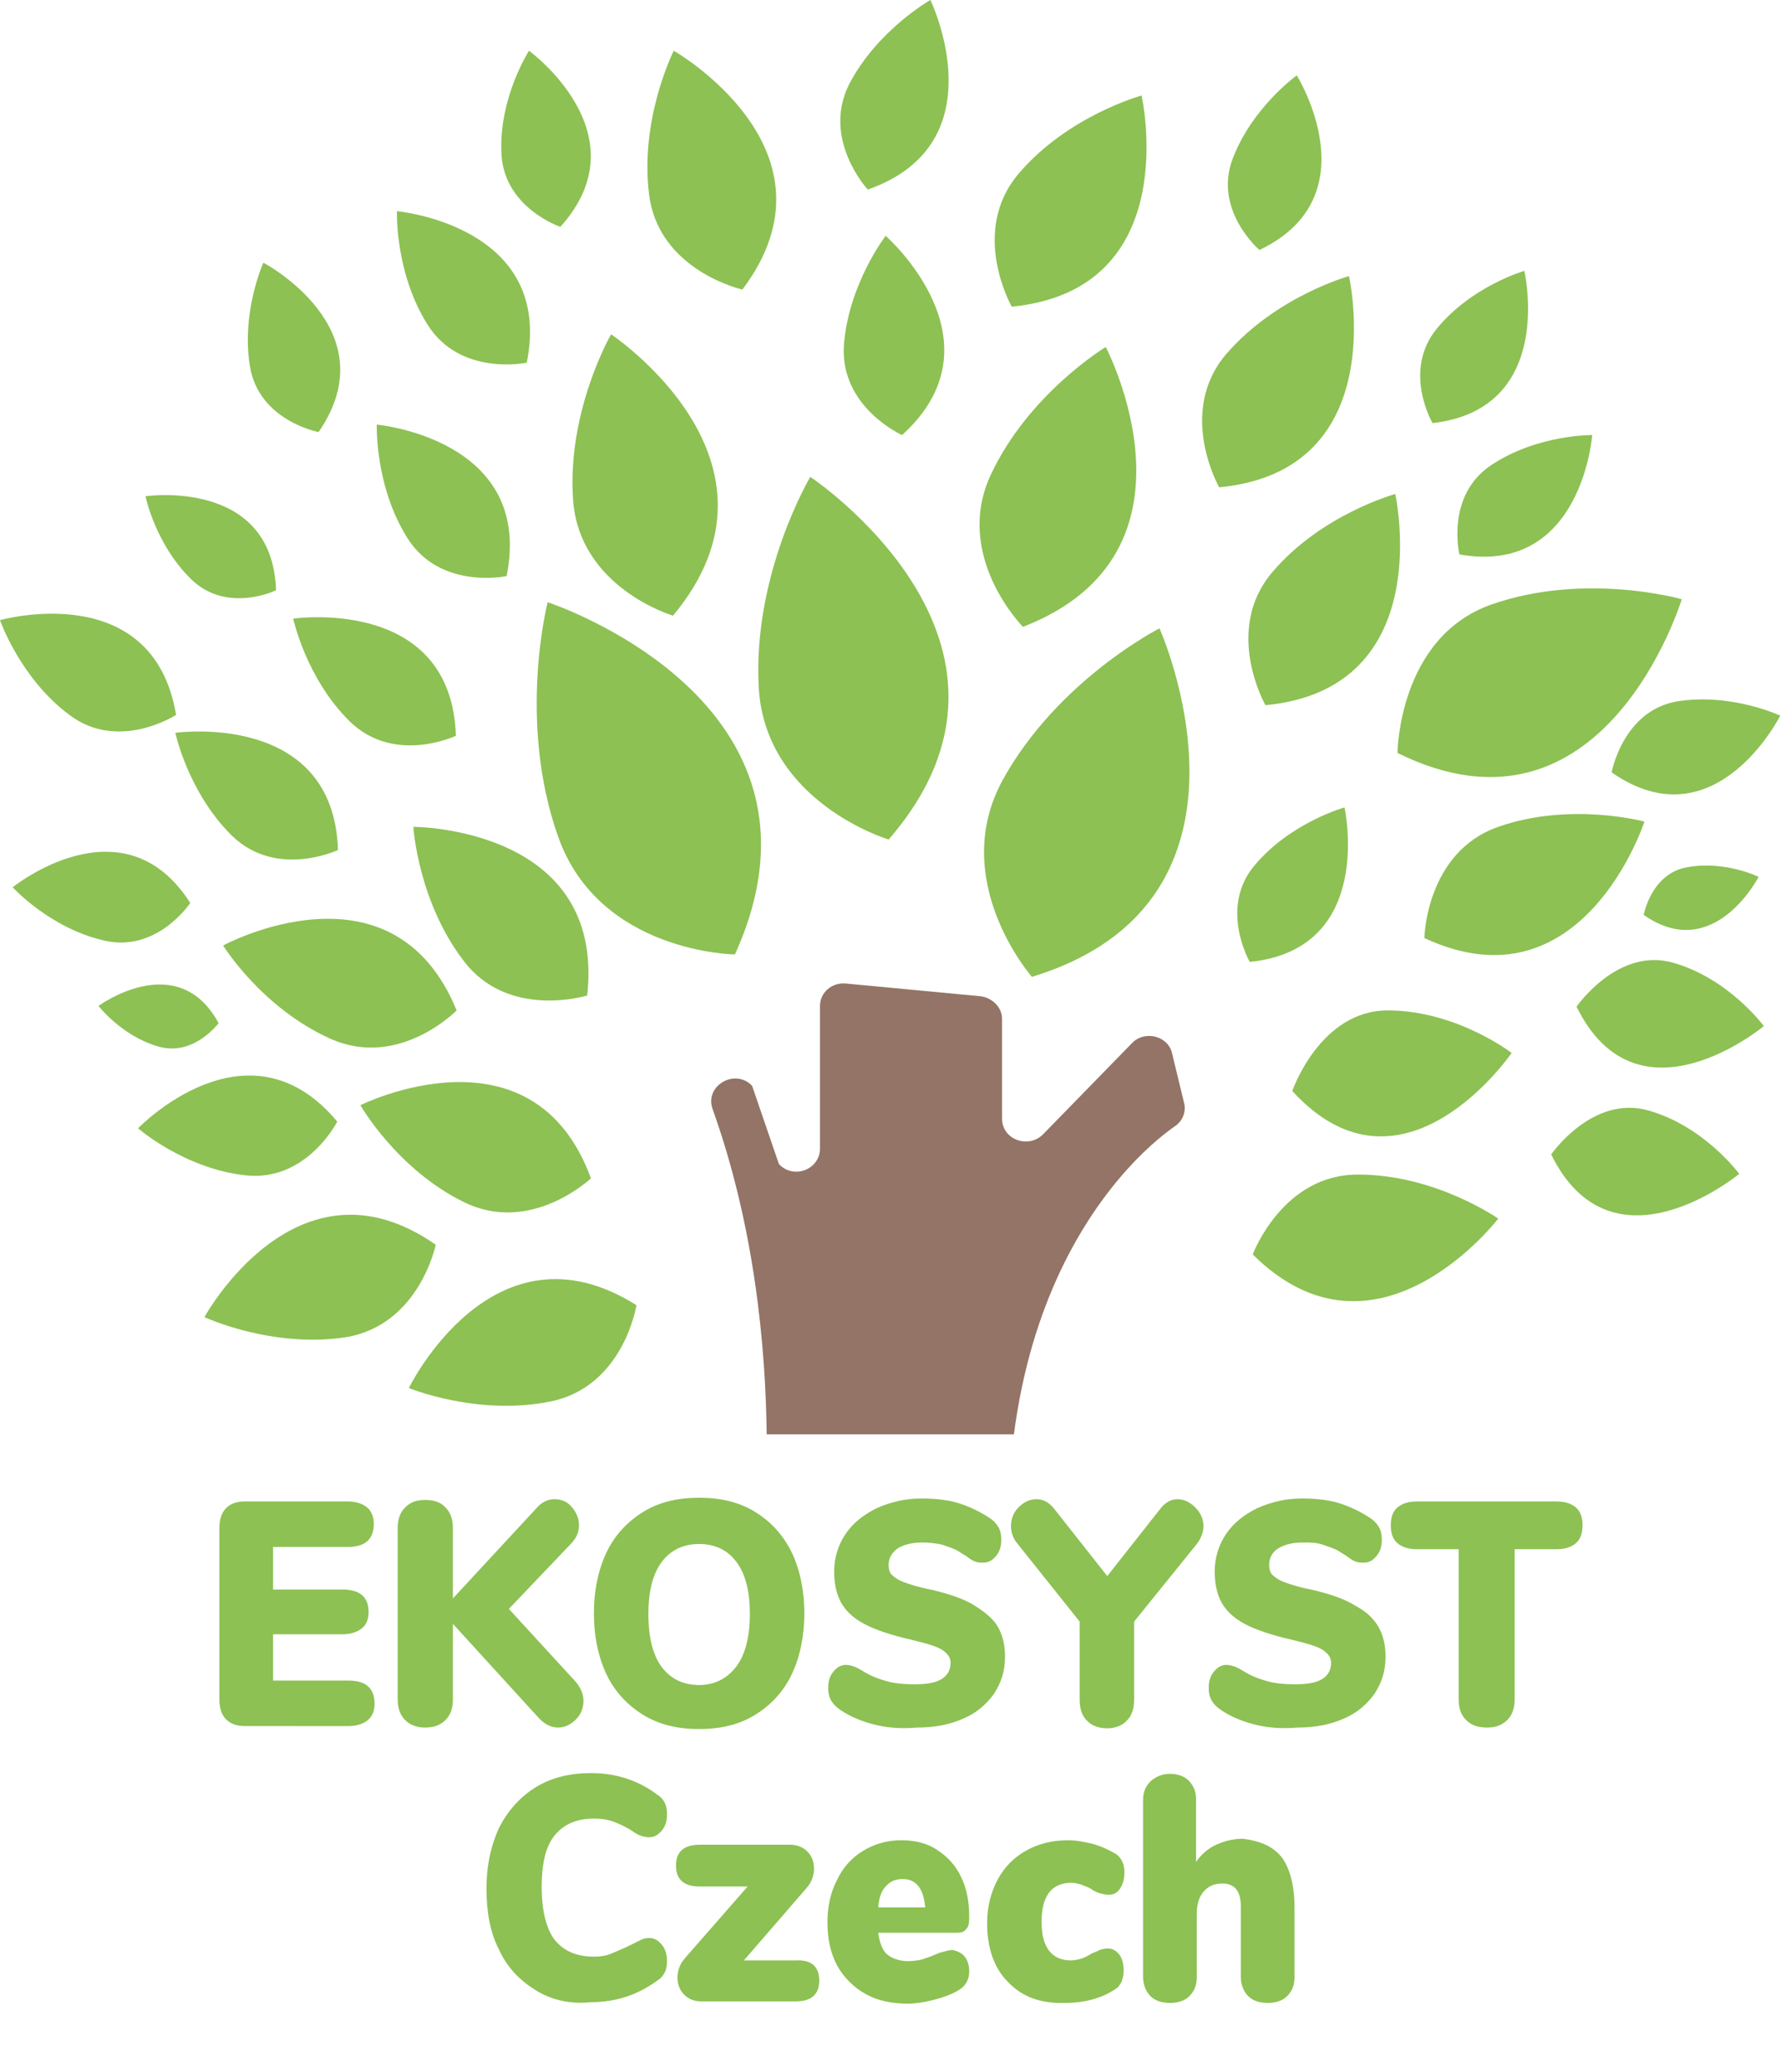 <?xml version="1.0" encoding="utf-8"?>
<!-- Generator: Adobe Illustrator 24.3.0, SVG Export Plug-In . SVG Version: 6.00 Build 0)  -->
<svg version="1.1" id="Vrstva_1" xmlns="http://www.w3.org/2000/svg" xmlns:xlink="http://www.w3.org/1999/xlink" x="0px" y="0px"
	 width="238.7px" height="277.7px" viewBox="0 0 238.7 277.7" enable-background="new 0 0 238.7 277.7" xml:space="preserve">
<path fill="#8DC153" d="M119.1,112.5c0,0-16.4-4.9-17.4-20.2c-0.9-15.3,6.9-28.4,6.9-28.4S142,86.1,119.1,112.5z"/>
<path fill="#8DC153" d="M98.5,127.9c0,0-18.2-0.2-23.7-15.8c-5.5-15.5-1.4-31.4-1.4-31.4S113.9,93.9,98.5,127.9z"/>
<path fill="#8DC153" d="M137.1,84c0,0-9.4-9.5-4.3-20.4c5.1-10.9,15.4-17.1,15.4-17.1S162.7,74.1,137.1,84z"/>
<path fill="#8DC153" d="M78.7,133.4c0,0-10.6,3.3-16.6-4.7c-6.1-8-6.7-17.9-6.7-17.9S81.2,110.8,78.7,133.4z"/>
<path fill="#8DC153" d="M79.2,157.9c0,0-8,7.6-17,3.2c-9-4.4-13.9-13-13.9-13S71.4,136.6,79.2,157.9z"/>
<path fill="#8DC153" d="M85.3,174.9c0,0-1.7,10.9-11.5,12.9c-9.8,2-19-1.8-19-1.8S66.1,162.8,85.3,174.9z"/>
<path fill="#8DC153" d="M58.4,166.8c0,0-2.2,10.8-12.1,12.4c-9.9,1.5-18.9-2.7-18.9-2.7S39.8,153.8,58.4,166.8z"/>
<path fill="#8DC153" d="M61.2,135.4c0,0-7.7,7.9-16.9,3.8c-9.2-4.1-14.4-12.5-14.4-12.5S52.6,114.4,61.2,135.4z"/>
<path fill="#8DC153" d="M45.2,150.3c0,0-4.1,8.1-12.3,7.2c-8.2-0.9-14.4-6.3-14.4-6.3S33.2,135.9,45.2,150.3z"/>
<path fill="#8DC153" d="M61.1,98.6c0,0-8.2,3.9-14.2-1.9c-5.9-5.8-7.6-13.8-7.6-13.8S60.5,79.8,61.1,98.6z"/>
<path fill="#8DC153" d="M37,79.1c0,0-6.6,3.2-11.4-1.5c-4.8-4.7-6.1-11.1-6.1-11.1S36.5,64,37,79.1z"/>
<path fill="#8DC153" d="M67.9,77.2c0,0-8.9,1.9-13.3-5.1c-4.4-7-4.1-15.2-4.1-15.2S71.6,58.8,67.9,77.2z"/>
<path fill="#8DC153" d="M70.6,48.6c0,0-8.9,1.9-13.3-5.1c-4.4-7-4.1-15.2-4.1-15.2S74.3,30.2,70.6,48.6z"/>
<path fill="#8DC153" d="M116.3,25.4c0,0-6.2-6.7-2.5-14.1C117.6,4,124.7,0,124.7,0S134,19.2,116.3,25.4z"/>
<path fill="#8DC153" d="M195.6,74.3c0,0-1.9-7.9,4.3-12c6.2-4.1,13.5-4,13.5-4S212,77.2,195.6,74.3z"/>
<path fill="#8DC153" d="M216,103.5c0,0,1.5-8.2,8.7-9.5c7.3-1.2,13.9,1.9,13.9,1.9S229.9,113.2,216,103.5z"/>
<path fill="#8DC153" d="M25.5,121c0,0-4.5,6.8-11.7,5c-7.2-1.7-12.1-7.1-12.1-7.1S16.5,106.9,25.5,121z"/>
<path fill="#8DC153" d="M120.9,58.3c0,0-8.3-3.7-7.8-12c0.6-8.2,5.6-14.7,5.6-14.7S134.8,45.7,120.9,58.3z"/>
<path fill="#8DC153" d="M45.3,113.9c0,0-8.2,3.9-14.2-1.9c-5.9-5.8-7.6-13.8-7.6-13.8S44.7,95.2,45.3,113.9z"/>
<path fill="#8DC153" d="M90.2,82.5c0,0-12.6-3.7-13.4-15.6c-0.8-11.9,5.1-22.1,5.1-22.1S107.5,61.8,90.2,82.5z"/>
<path fill="#8DC153" d="M138.3,130.9c0,0-11.3-12.9-3.9-26.4c7.4-13.4,21-20.3,21-20.3S171.8,120.7,138.3,130.9z"/>
<path fill="#8DC153" d="M167.5,128.9c0,0-4.2-7.3,0.7-13c4.8-5.7,12-7.7,12-7.7S184.4,127.2,167.5,128.9z"/>
<path fill="#8DC153" d="M190.9,125.7c0,0,0.2-11.5,9.9-14.9c9.7-3.4,19.6-0.7,19.6-0.7S212.1,135.6,190.9,125.7z"/>
<path fill="#8DC153" d="M187.3,100.9c0,0,0.1-15.5,12.6-19.9c12.6-4.4,25.5-0.7,25.5-0.7S215,114.6,187.3,100.9z"/>
<path fill="#8DC153" d="M169.6,94.5c0,0-5.7-10,0.9-17.8c6.6-7.8,16.5-10.5,16.5-10.5S192.8,92.3,169.6,94.5z"/>
<path fill="#8DC153" d="M163.4,65.3c0,0-5.7-10,0.9-17.8C171,39.7,180.8,37,180.8,37S186.7,63.1,163.4,65.3z"/>
<path fill="#8DC153" d="M135.6,41.1c0,0-5.7-10,0.9-17.8c6.6-7.8,16.5-10.5,16.5-10.5S158.9,38.8,135.6,41.1z"/>
<path fill="#8DC153" d="M99.5,38.8c0,0-11.2-2.5-12.5-12.7c-1.3-10.2,3.3-19.3,3.3-19.3S113.6,20.1,99.5,38.8z"/>
<path fill="#8DC153" d="M167.9,168.1c0,0,4-10.8,14.2-10.7c10.3,0,18.7,5.9,18.7,5.9S184.5,184.6,167.9,168.1z"/>
<path fill="#8DC153" d="M173.2,146.2c0,0,3.7-10.8,12.8-10.8c9.2,0,16.6,5.7,16.6,5.7S188,162.4,173.2,146.2z"/>
<path fill="#8DC153" d="M211.3,134.9c0,0,5.5-8,12.9-5.9c7.5,2.1,12.2,8.5,12.2,8.5S219.5,151.6,211.3,134.9z"/>
<path fill="#8DC153" d="M207.9,154.7c0,0,5.5-8,13-5.9c7.5,2.1,12.2,8.5,12.2,8.5S216.1,171.4,207.9,154.7z"/>
<path fill="#8DC153" d="M23.6,95.8c0,0-7.7,5-14.3,0C2.7,90.9,0,83.1,0,83.1S20.5,77.3,23.6,95.8z"/>
<path fill="#8DC153" d="M192,56.7c0,0-4.1-7,0.6-12.7c4.7-5.7,11.7-7.7,11.7-7.7S208.6,54.8,192,56.7z"/>
<path fill="#8DC153" d="M168.8,33.5c0,0-6.2-5.3-3.6-12.2c2.6-6.9,8.6-11.2,8.6-11.2S183.9,26.3,168.8,33.5z"/>
<path fill="#8DC153" d="M42.7,57.9c0,0-8-1.5-9.2-8.8c-1.2-7.3,1.8-13.9,1.8-13.9S52.2,44.1,42.7,57.9z"/>
<path fill="#8DC153" d="M75.1,30.4c0,0-7.7-2.6-7.9-10C66.9,13,70.9,6.8,70.9,6.8S86.3,18,75.1,30.4z"/>
<path fill="#8DC153" d="M220.3,122.6c0,0,1-5.6,5.9-6.4c5-0.9,9.5,1.3,9.5,1.3S229.7,129.2,220.3,122.6z"/>
<path fill="#8DC153" d="M29.3,137.1c0,0-3.4,4.6-8.2,3.1c-4.8-1.4-7.9-5.4-7.9-5.4S23.8,127,29.3,137.1z"/>
<g>
	<defs>
		<rect id="SVGID_1_" x="19.3" y="126.3" width="202" height="65.9"/>
	</defs>
	<clipPath id="SVGID_2_">
		<use xlink:href="#SVGID_1_"  overflow="visible"/>
	</clipPath>
	<path clip-path="url(#SVGID_2_)" fill="#937466" d="M82.1,260.5c5.9-5.3,12.3-18.5,19.2-45.2c0-0.1,0-0.2,0.1-0.3
		c0.3-2.1,5.3-35.1-5.9-66.4c-1.1-3.1,3-5.5,5.3-3.1l3.6,10.5c2,2.1,5.5,0.7,5.5-2.1v-19.1c0-1.8,1.6-3.2,3.5-3l18,1.7
		c1.6,0.2,2.9,1.5,2.9,3v13.4c0,2.8,3.5,4.1,5.5,2.1l11.9-12.2c1.7-1.8,4.9-1,5.4,1.4l1.6,6.6c0.3,1.2-0.2,2.4-1.2,3.1
		c-7.1,4.9-30,26.8-19.8,78.2c0,0.2,0.1,0.3,0.1,0.4c0.7,1.9,3,17.5,16.8,30c1.8,1.7,1.1,4.6-1.4,5.2c-3.5,0.9-7.9,2-11.2,3.1
		c-9.5,3.2-22.2-4.5-26.5-7.3c-0.9-0.6-2.1-0.7-3.1-0.2c-4.9,2.2-19,8.3-24.5,6.8c-1.9-0.5-3.4-1-4.8-1.5
		C80.9,264.8,80.3,262.1,82.1,260.5z"/>
</g>
<g>
	<path fill="#8DC153" d="M30.3,230.4c-0.6-0.6-0.9-1.5-0.9-2.7v-22.9c0-1.2,0.3-2.1,0.9-2.7c0.6-0.6,1.4-0.9,2.5-0.9h13.8
		c1.1,0,2,0.3,2.6,0.8s0.9,1.3,0.9,2.2c0,2.1-1.2,3.1-3.5,3.1H36.6v5.7h9.3c2.3,0,3.5,1,3.5,3c0,1-0.3,1.7-0.9,2.2
		c-0.6,0.5-1.5,0.8-2.6,0.8h-9.3v6.2h10.1c2.3,0,3.5,1,3.5,3.1c0,1-0.3,1.7-0.9,2.2s-1.5,0.8-2.6,0.8H32.8
		C31.7,231.3,30.9,231,30.3,230.4z"/>
	<path fill="#8DC153" d="M78.2,227.9c0,0.9-0.3,1.8-1,2.5c-0.7,0.7-1.5,1.1-2.4,1.1c-1,0-1.9-0.5-2.7-1.4l-11.4-12.5v10.1
		c0,1.2-0.3,2.1-1,2.8c-0.7,0.7-1.6,1-2.7,1c-1.1,0-2-0.3-2.7-1c-0.7-0.7-1-1.6-1-2.8v-22.9c0-1.2,0.3-2.1,1-2.8
		c0.7-0.7,1.5-1,2.7-1c1.1,0,2.1,0.3,2.7,1c0.7,0.7,1,1.6,1,2.8v9.4l11.2-12.1c0.7-0.8,1.5-1.2,2.4-1.2c0.9,0,1.7,0.3,2.3,1
		s1,1.5,1,2.5s-0.4,1.8-1.2,2.6l-8.2,8.6l8.9,9.7C77.8,226.1,78.2,227,78.2,227.9z"/>
	<path fill="#8DC153" d="M86.2,229.8c-2.1-1.3-3.8-3.1-4.9-5.4c-1.1-2.3-1.7-5.1-1.7-8.2c0-3.1,0.6-5.9,1.7-8.2
		c1.1-2.3,2.8-4.1,4.9-5.4s4.6-1.9,7.5-1.9s5.4,0.6,7.5,1.9s3.7,3,4.9,5.4c1.1,2.3,1.7,5.1,1.7,8.2c0,3.1-0.6,5.9-1.7,8.2
		c-1.1,2.3-2.8,4.1-4.9,5.4c-2.1,1.3-4.6,1.9-7.5,1.9C90.8,231.7,88.3,231.1,86.2,229.8z M98.7,223.3c1.2-1.6,1.8-4,1.8-7
		c0-3.1-0.6-5.4-1.8-7s-2.9-2.4-5-2.4c-2.1,0-3.8,0.8-5,2.4c-1.2,1.6-1.8,3.9-1.8,7c0,3.1,0.6,5.5,1.8,7.1c1.2,1.6,2.9,2.4,5,2.4
		S97.5,224.9,98.7,223.3z"/>
	<path fill="#8DC153" d="M116.8,231c-1.8-0.5-3.3-1.2-4.5-2.1c-0.5-0.4-0.8-0.8-1-1.2c-0.2-0.4-0.3-0.9-0.3-1.5
		c0-0.9,0.2-1.6,0.7-2.2s1-0.9,1.7-0.9c0.3,0,0.7,0.1,1,0.2s0.7,0.3,1.2,0.6c1.1,0.7,2.2,1.1,3.3,1.4c1.1,0.3,2.3,0.4,3.7,0.4
		c1.6,0,2.8-0.2,3.6-0.7c0.8-0.5,1.2-1.2,1.2-2.2c0-0.7-0.4-1.2-1.1-1.7c-0.8-0.5-2.2-0.9-4.3-1.4c-2.6-0.6-4.7-1.3-6.2-2.1
		c-1.5-0.8-2.5-1.8-3.1-2.9c-0.6-1.1-0.9-2.5-0.9-4.1c0-1.8,0.5-3.5,1.5-5c1-1.5,2.4-2.6,4.2-3.5c1.8-0.8,3.8-1.3,6-1.3
		c1.9,0,3.7,0.2,5.2,0.7c1.5,0.5,2.9,1.2,4.2,2.1c0.5,0.4,0.8,0.8,1,1.2c0.2,0.4,0.3,0.9,0.3,1.5c0,0.9-0.2,1.6-0.7,2.2
		s-1,0.9-1.7,0.9c-0.3,0-0.7,0-1-0.1c-0.3-0.1-0.7-0.3-1.2-0.7c-0.1-0.1-0.5-0.3-1.1-0.7c-0.6-0.4-1.4-0.6-2.2-0.9
		c-0.8-0.2-1.8-0.3-2.7-0.3c-1.4,0-2.5,0.3-3.3,0.8c-0.8,0.6-1.2,1.3-1.2,2.2c0,0.5,0.1,1,0.4,1.3s0.8,0.7,1.6,1
		c0.8,0.3,2,0.7,3.6,1c2.6,0.6,4.6,1.3,6,2.2s2.5,1.8,3.1,2.9s0.9,2.4,0.9,3.9c0,1.9-0.5,3.5-1.5,5c-1,1.4-2.4,2.6-4.1,3.3
		c-1.8,0.8-3.8,1.2-6.2,1.2C120.6,231.7,118.6,231.5,116.8,231z"/>
	<path fill="#8DC153" d="M157.8,200.9c0.9,0,1.7,0.4,2.4,1.1c0.7,0.7,1.1,1.6,1.1,2.5c0,0.8-0.3,1.6-0.9,2.4l-8.4,10.4v10.4
		c0,1.3-0.3,2.2-1,2.9c-0.7,0.7-1.6,1-2.6,1c-1.1,0-2-0.3-2.7-1c-0.7-0.7-1-1.6-1-2.9v-10.4l-8.3-10.4c-0.6-0.7-0.9-1.5-0.9-2.4
		c0-0.9,0.3-1.8,1-2.5c0.7-0.7,1.5-1.1,2.4-1.1c0.9,0,1.7,0.4,2.4,1.3l7.1,9l7.1-9C156.1,201.4,156.9,200.9,157.8,200.9z"/>
	<path fill="#8DC153" d="M167.8,231c-1.8-0.5-3.3-1.2-4.5-2.1c-0.5-0.4-0.8-0.8-1-1.2c-0.2-0.4-0.3-0.9-0.3-1.5
		c0-0.9,0.2-1.6,0.7-2.2s1-0.9,1.7-0.9c0.3,0,0.7,0.1,1,0.2s0.7,0.3,1.2,0.6c1.1,0.7,2.2,1.1,3.3,1.4c1.1,0.3,2.3,0.4,3.7,0.4
		c1.6,0,2.8-0.2,3.6-0.7c0.8-0.5,1.2-1.2,1.2-2.2c0-0.7-0.4-1.2-1.1-1.7c-0.8-0.5-2.2-0.9-4.3-1.4c-2.6-0.6-4.7-1.3-6.2-2.1
		c-1.5-0.8-2.5-1.8-3.1-2.9c-0.6-1.1-0.9-2.5-0.9-4.1c0-1.8,0.5-3.5,1.5-5s2.4-2.6,4.2-3.5c1.8-0.8,3.8-1.3,6-1.3
		c1.9,0,3.7,0.2,5.2,0.7c1.5,0.5,2.9,1.2,4.2,2.1c0.5,0.4,0.8,0.8,1,1.2s0.3,0.9,0.3,1.5c0,0.9-0.2,1.6-0.7,2.2
		c-0.5,0.6-1,0.9-1.7,0.9c-0.3,0-0.7,0-1-0.1c-0.3-0.1-0.7-0.3-1.2-0.7c-0.1-0.1-0.5-0.3-1.1-0.7c-0.6-0.4-1.4-0.6-2.2-0.9
		s-1.8-0.3-2.7-0.3c-1.4,0-2.5,0.3-3.3,0.8s-1.2,1.3-1.2,2.2c0,0.5,0.1,1,0.4,1.3c0.3,0.3,0.8,0.7,1.6,1c0.8,0.3,2,0.7,3.6,1
		c2.6,0.6,4.6,1.3,6,2.2c1.5,0.8,2.5,1.8,3.1,2.9c0.6,1.1,0.9,2.4,0.9,3.9c0,1.9-0.5,3.5-1.5,5c-1,1.4-2.4,2.6-4.1,3.3
		c-1.8,0.8-3.8,1.2-6.2,1.2C171.6,231.7,169.6,231.5,167.8,231z"/>
	<path fill="#8DC153" d="M196.5,230.5c-0.7-0.7-1-1.6-1-2.8v-20.1h-5.6c-1.2,0-2-0.3-2.6-0.8c-0.6-0.5-0.9-1.3-0.9-2.4
		s0.3-1.9,0.9-2.4c0.6-0.5,1.4-0.8,2.6-0.8h18.7c1.2,0,2,0.3,2.6,0.8c0.6,0.5,0.9,1.3,0.9,2.4s-0.3,1.9-0.9,2.4
		c-0.6,0.5-1.4,0.8-2.6,0.8h-5.6v20.1c0,1.2-0.3,2.1-1,2.8c-0.7,0.7-1.6,1-2.7,1C198.1,231.5,197.2,231.2,196.5,230.5z"/>
	<path fill="#8DC153" d="M71.8,266.7c-2.1-1.3-3.8-3-4.9-5.4c-1.2-2.3-1.7-5.1-1.7-8.2c0-3.1,0.6-5.8,1.7-8.2
		c1.2-2.3,2.8-4.1,4.9-5.4s4.6-1.9,7.4-1.9c3.4,0,6.4,1,8.9,2.9c0.5,0.3,0.8,0.7,1,1.1s0.3,0.9,0.3,1.5c0,0.9-0.2,1.6-0.7,2.2
		c-0.5,0.6-1,0.9-1.7,0.9c-0.4,0-0.8-0.1-1.1-0.2c-0.3-0.1-0.7-0.3-1.1-0.6c-0.9-0.6-1.8-1-2.6-1.3c-0.8-0.3-1.7-0.4-2.6-0.4
		c-2.4,0-4.1,0.8-5.3,2.3c-1.2,1.5-1.7,3.8-1.7,6.9c0,3.1,0.6,5.5,1.7,7c1.2,1.5,2.9,2.3,5.3,2.3c0.8,0,1.6-0.1,2.3-0.4
		c0.7-0.3,1.7-0.7,2.9-1.3c0.6-0.3,1-0.5,1.2-0.6s0.6-0.2,1-0.2c0.7,0,1.2,0.3,1.7,0.9s0.7,1.4,0.7,2.2c0,0.6-0.1,1.1-0.3,1.5
		c-0.2,0.4-0.5,0.8-1,1.1c-2.6,1.9-5.5,2.9-8.9,2.9C76.4,268.6,73.9,268,71.8,266.7z"/>
	<path fill="#8DC153" d="M109.8,265.4c0,1.9-1.1,2.8-3.2,2.8H94c-0.9,0-1.7-0.3-2.3-0.9c-0.6-0.6-0.9-1.4-0.9-2.3
		c0-0.9,0.3-1.8,1-2.6l8.4-9.6h-6.4c-2.1,0-3.2-0.9-3.2-2.8c0-1.9,1.1-2.8,3.2-2.8h12.1c0.9,0,1.7,0.3,2.3,0.9
		c0.6,0.6,0.9,1.4,0.9,2.3c0,0.9-0.3,1.8-1,2.6l-8.4,9.7h7C108.7,262.6,109.8,263.5,109.8,265.4z"/>
	<path fill="#8DC153" d="M129.3,262.2c0.4,0.5,0.6,1.2,0.6,2c0,1.1-0.5,2-1.6,2.6c-0.9,0.5-2,0.9-3.2,1.2c-1.2,0.3-2.4,0.5-3.4,0.5
		c-2.2,0-4.1-0.4-5.7-1.3c-1.6-0.9-2.9-2.2-3.8-3.8c-0.9-1.7-1.3-3.6-1.3-5.8c0-2.1,0.4-4,1.3-5.7c0.8-1.7,2-3,3.5-3.9
		c1.5-0.9,3.2-1.4,5.1-1.4c1.8,0,3.5,0.4,4.8,1.3c1.4,0.9,2.5,2.1,3.2,3.6c0.8,1.6,1.1,3.4,1.1,5.5c0,0.7-0.1,1.2-0.4,1.5
		c-0.3,0.4-0.7,0.5-1.2,0.5h-10.6c0.2,1.4,0.6,2.4,1.2,2.9s1.6,0.9,2.8,0.9c0.7,0,1.3-0.1,1.8-0.2c0.6-0.2,1.2-0.4,1.9-0.7
		c0.4-0.2,0.8-0.3,1.2-0.4c0.4-0.1,0.7-0.2,1.1-0.2C128.4,261.5,128.9,261.7,129.3,262.2z M118.7,252.8c-0.6,0.6-0.9,1.6-1,2.8h6.3
		c-0.2-2.5-1.2-3.8-3-3.8C120,251.8,119.3,252.1,118.7,252.8z"/>
	<path fill="#8DC153" d="M135.1,265.6c-1.9-1.9-2.8-4.6-2.8-7.9c0-2.2,0.5-4.1,1.4-5.8c0.9-1.7,2.2-3,3.8-3.9
		c1.6-0.9,3.5-1.4,5.6-1.4c1.1,0,2.2,0.2,3.4,0.5c1.1,0.3,2.1,0.8,3,1.3c0.8,0.5,1.2,1.4,1.2,2.5c0,0.9-0.2,1.6-0.6,2.2
		s-0.9,0.8-1.5,0.8c-0.4,0-0.8-0.1-1.2-0.2c-0.4-0.1-0.8-0.3-1.2-0.6c-0.5-0.3-1-0.4-1.4-0.6c-0.4-0.1-0.8-0.2-1.2-0.2
		c-2.6,0-4,1.7-4,5.2c0,1.7,0.3,3,1,3.9c0.7,0.9,1.7,1.3,2.9,1.3c0.5,0,0.9-0.1,1.3-0.2s0.8-0.3,1.3-0.6c0.5-0.3,1-0.4,1.3-0.6
		c0.3-0.1,0.7-0.2,1.1-0.2c0.6,0,1.1,0.3,1.5,0.8s0.6,1.3,0.6,2.2c0,0.5-0.1,1-0.3,1.5c-0.2,0.4-0.5,0.8-0.9,1
		c-1.8,1.2-4.1,1.8-6.7,1.8C139.5,268.5,137,267.6,135.1,265.6z"/>
	<path fill="#8DC153" d="M171.8,248.9c1.1,1.5,1.7,3.8,1.7,6.8v9.2c0,1.1-0.3,1.9-1,2.6c-0.6,0.6-1.5,0.9-2.6,0.9
		c-1.1,0-2-0.3-2.6-0.9c-0.6-0.6-1-1.5-1-2.6v-9.4c0-2.1-0.8-3.1-2.5-3.1c-1.1,0-1.9,0.4-2.5,1.1s-0.9,1.7-0.9,2.9v8.5
		c0,1.1-0.3,1.9-1,2.6c-0.6,0.6-1.5,0.9-2.6,0.9s-2-0.3-2.6-0.9c-0.6-0.6-1-1.5-1-2.6v-23.7c0-1,0.3-1.8,1-2.5c0.7-0.6,1.5-1,2.6-1
		c1,0,1.9,0.3,2.5,0.9c0.6,0.6,1,1.4,1,2.4v8.5c0.7-1,1.6-1.8,2.7-2.3c1.1-0.5,2.3-0.8,3.6-0.8C168.9,246.7,170.6,247.4,171.8,248.9
		z"/>
</g>
</svg>
